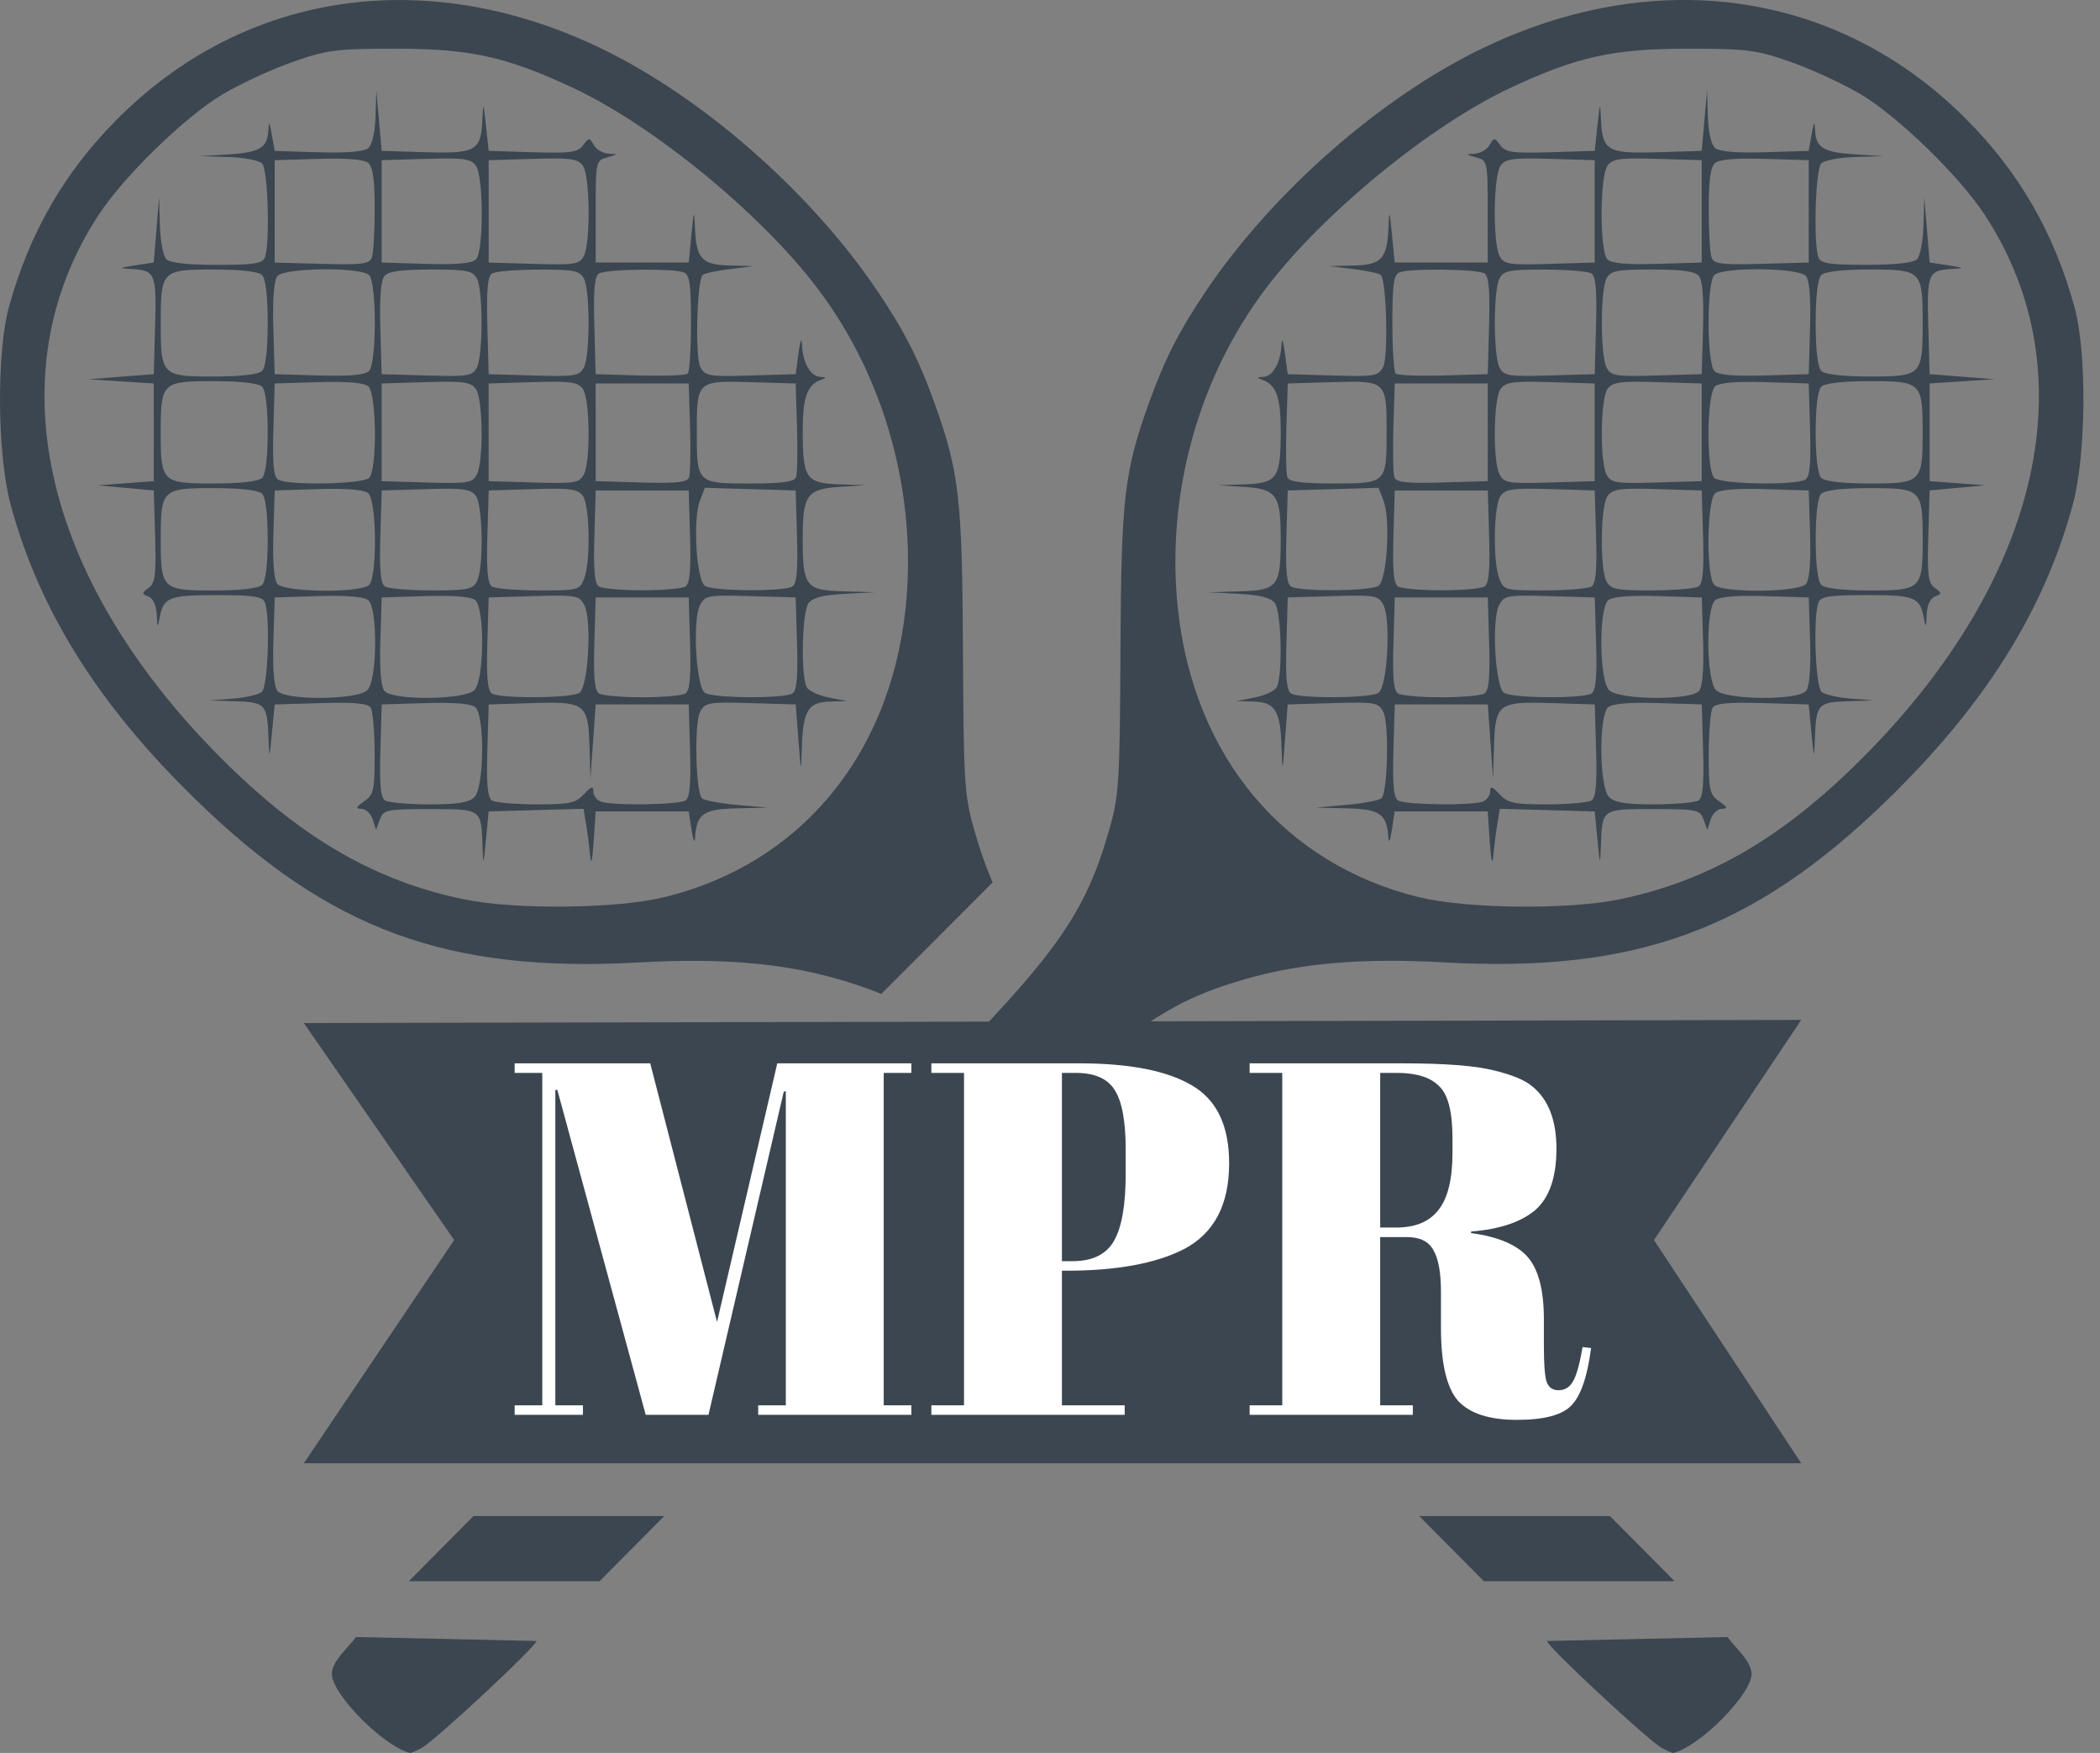 <svg width="115" height="96" viewBox="0 0 115 96" fill="none" xmlns="http://www.w3.org/2000/svg">
<rect x="0" y="0" width="115" height="96" fill="#808080" stroke="none"/>
<path d="M92.48 0.001C92.297 -0.001 92.114 0.001 91.932 0.001C88.421 0.046 84.79 0.912 81.217 2.628C75.642 5.307 69.723 10.492 66.064 15.904C64.589 18.087 63.777 19.677 62.924 22.05C61.563 25.842 61.399 27.265 61.358 35.646C61.323 42.863 61.281 43.557 60.75 45.419C59.431 50.047 57.843 52.293 50.994 59.217L45.442 64.831L49.375 68.764L54.852 63.273C57.865 60.254 61.074 57.263 61.985 56.627C64.28 55.026 65.68 54.349 68.205 53.617C71.224 52.742 74.64 52.454 79.049 52.702C89.573 53.295 96.014 50.94 103.342 43.817C108.688 38.621 111.933 33.456 113.508 27.638C114.247 24.91 114.293 19.315 113.598 16.796C112.478 12.74 110.567 9.428 107.665 6.516C103.44 2.276 98.128 0.067 92.479 0L92.48 0.001ZM92.425 2.666C95.668 2.667 96.176 2.733 98.029 3.379C99.15 3.77 100.869 4.56 101.85 5.136C103.912 6.346 107.287 9.62 108.7 11.783C114.318 20.378 111.822 31.587 102.105 41.396C97.703 45.84 93.605 48.238 88.678 49.253C85.859 49.834 80.301 49.771 77.689 49.13C70.326 47.321 65.409 41.465 64.514 33.439C63.819 27.196 65.594 20.7 69.346 15.761C72.445 11.683 78.313 6.873 82.698 4.819C86.354 3.105 88.346 2.665 92.425 2.667L92.425 2.666ZM93.483 4.952L93.336 6.608L93.189 8.263L90.773 8.337C88.007 8.422 87.742 8.264 87.67 6.494C87.633 5.577 87.612 5.618 87.479 6.861L87.33 8.262L84.914 8.336C82.834 8.4 82.451 8.346 82.161 7.954C81.841 7.521 81.811 7.521 81.57 7.945C81.432 8.19 81.066 8.402 80.757 8.416C80.24 8.44 80.246 8.455 80.833 8.618C81.463 8.793 81.47 8.827 81.47 11.587V14.377H76.375L76.227 12.849C76.098 11.516 76.073 11.461 76.036 12.421C75.968 14.171 75.674 14.499 74.138 14.541L72.809 14.576L74.131 14.737C74.858 14.826 75.527 14.972 75.616 15.061C75.93 15.375 76.034 19.557 75.742 20.104C75.478 20.596 75.27 20.631 72.987 20.564L70.517 20.491L70.364 19.345C70.265 18.603 70.198 18.452 70.173 18.916C70.121 19.889 69.7 20.615 69.172 20.639C68.822 20.655 68.811 20.686 69.117 20.795C69.894 21.073 70.135 21.741 70.135 23.613C70.135 26.196 69.951 26.466 68.153 26.524L66.697 26.572L68.097 26.662C69.905 26.779 70.135 27.097 70.135 29.472C70.135 32.127 69.983 32.325 67.897 32.385L66.186 32.434L67.842 32.521C69.008 32.583 69.592 32.733 69.816 33.03C70.182 33.516 70.249 37.109 69.903 37.657C69.779 37.852 69.237 38.097 68.697 38.201L67.715 38.391L68.661 38.421C69.837 38.457 70.119 38.921 70.18 40.917C70.226 42.377 70.228 42.37 70.371 40.488L70.516 38.577L72.986 38.505C75.293 38.437 75.475 38.468 75.75 38.981C76.077 39.59 75.999 43.369 75.653 43.715C75.537 43.831 74.678 43.995 73.743 44.078L72.044 44.229L73.755 44.269C75.584 44.311 75.949 44.571 76.03 45.885C76.05 46.209 76.136 46.016 76.221 45.456L76.376 44.437H81.471L81.582 46.092C81.654 47.156 81.723 47.429 81.776 46.856C81.821 46.365 81.921 45.588 81.996 45.128L82.134 44.292L87.33 44.437L87.477 45.965C87.62 47.434 87.628 47.446 87.668 46.304C87.741 44.285 87.706 44.309 90.549 44.309C92.933 44.309 93.09 44.342 93.288 44.877L93.498 45.447L93.679 44.877C93.778 44.564 94.053 44.303 94.288 44.295C94.633 44.285 94.605 44.203 94.144 43.882C93.624 43.519 93.571 43.278 93.574 41.285C93.576 40.076 93.672 38.939 93.787 38.758C93.939 38.518 94.672 38.45 96.521 38.504L99.047 38.577L99.195 40.105C99.337 41.574 99.345 41.587 99.386 40.444C99.453 38.569 99.554 38.454 101.175 38.403L102.613 38.357L101.346 38.259C100.649 38.205 99.933 38.039 99.754 37.892C99.416 37.611 99.282 33.779 99.584 32.993C99.71 32.664 100.193 32.59 102.228 32.59C104.867 32.59 105.143 32.702 105.356 33.863C105.454 34.396 105.479 34.364 105.508 33.664C105.529 33.148 105.703 32.767 105.961 32.667C106.346 32.52 106.346 32.483 105.951 32.194C105.591 31.932 105.536 31.483 105.597 29.37L105.67 26.858L108.726 26.577L105.67 26.349V20.999L109.237 20.769L105.67 20.489L105.597 17.836C105.518 14.949 105.583 14.797 106.944 14.726C107.597 14.691 107.56 14.663 106.689 14.53L105.671 14.376L105.379 10.809L105.334 12.35C105.309 13.198 105.152 14.028 104.983 14.197C104.787 14.393 103.789 14.503 102.208 14.503C100.192 14.503 99.711 14.429 99.585 14.1C99.296 13.349 99.416 9.269 99.736 8.95C99.904 8.782 100.735 8.623 101.583 8.596L103.124 8.549L101.604 8.455C99.871 8.348 99.444 8.095 99.397 7.149C99.37 6.603 99.334 6.645 99.206 7.372L99.049 8.263L96.667 8.336C95.129 8.384 94.158 8.305 93.928 8.114C93.711 7.934 93.554 7.254 93.527 6.384L93.483 4.951L93.483 4.952ZM83.659 8.678C83.991 8.675 84.401 8.684 84.914 8.7L87.33 8.774V14.378L84.86 14.451C82.622 14.517 82.365 14.476 82.121 14.022C81.74 13.308 81.779 9.609 82.175 9.067C82.381 8.785 82.665 8.685 83.659 8.678ZM89.518 8.678C89.85 8.675 90.26 8.684 90.773 8.7L93.189 8.774V14.378L90.764 14.45C89.097 14.499 88.242 14.424 88.026 14.208C87.596 13.778 87.602 9.657 88.034 9.067C88.239 8.786 88.523 8.685 89.517 8.678L89.518 8.678ZM95.622 8.687C95.933 8.684 96.282 8.687 96.667 8.7L99.049 8.773V14.377L96.469 14.449C94.284 14.51 93.864 14.458 93.73 14.11C93.643 13.883 93.572 12.69 93.572 11.458C93.572 9.848 93.672 9.134 93.928 8.921C94.1 8.778 94.69 8.697 95.622 8.686L95.622 8.687ZM96.415 14.747C97.566 14.759 98.707 14.884 98.899 15.115C99.091 15.347 99.169 16.349 99.122 17.981L99.049 20.49L96.624 20.562C94.957 20.611 94.102 20.536 93.886 20.32C93.463 19.897 93.456 15.486 93.878 15.064C94.104 14.837 95.264 14.734 96.415 14.745L96.415 14.747ZM90.492 14.76C92.11 14.76 92.827 14.86 93.04 15.115C93.231 15.347 93.309 16.349 93.262 17.981L93.189 20.49L90.719 20.563C88.481 20.629 88.224 20.588 87.981 20.134C87.635 19.488 87.631 15.895 87.975 15.251C88.205 14.822 88.525 14.759 90.492 14.759L90.492 14.76ZM102.401 14.76C105.231 14.76 105.289 14.817 105.289 17.689C105.289 20.561 105.231 20.618 102.401 20.618C100.905 20.618 99.929 20.506 99.736 20.312C99.543 20.12 99.43 19.152 99.43 17.689C99.43 16.225 99.542 15.258 99.736 15.065C99.93 14.872 100.906 14.759 102.401 14.759V14.76ZM84.6 14.763C85.821 14.766 86.967 14.86 87.148 14.974C87.389 15.127 87.456 15.884 87.402 17.836L87.33 20.49L84.86 20.562C82.622 20.628 82.365 20.588 82.121 20.133C81.776 19.487 81.772 15.894 82.116 15.251C82.346 14.821 82.663 14.758 84.6 14.762L84.6 14.763ZM79.051 14.768C80.088 14.782 81.099 14.854 81.289 14.975C81.531 15.128 81.598 15.885 81.544 17.837L81.472 20.491L79.039 20.562C77.701 20.602 76.526 20.554 76.428 20.456C76.33 20.358 76.249 19.106 76.249 17.672C76.249 15.532 76.321 15.04 76.652 14.913C76.95 14.799 78.014 14.754 79.051 14.767L79.051 14.768ZM102.401 20.873C105.216 20.873 105.289 20.944 105.289 23.675C105.289 26.407 105.217 26.478 102.401 26.478C100.905 26.478 99.93 26.365 99.736 26.172C99.546 25.982 99.43 25.04 99.43 23.676C99.43 22.311 99.545 21.369 99.736 21.18C99.93 20.986 100.906 20.873 102.401 20.873ZM83.659 20.905C83.991 20.902 84.401 20.911 84.914 20.927L87.33 21.002V26.351L84.86 26.424C82.622 26.49 82.365 26.449 82.122 25.995C81.742 25.284 81.78 21.834 82.176 21.295C82.381 21.014 82.665 20.913 83.659 20.906V20.905ZM89.519 20.905C89.85 20.902 90.26 20.911 90.773 20.927L93.189 21.002V26.351L90.719 26.424C88.481 26.49 88.224 26.449 87.981 25.995C87.601 25.284 87.639 21.834 88.035 21.295C88.24 21.014 88.524 20.913 89.519 20.906V20.905ZM73.969 20.906C75.923 20.89 75.935 21.209 75.935 23.675C75.935 26.456 75.913 26.478 73.066 26.478C71.279 26.478 70.596 26.387 70.501 26.14C70.43 25.954 70.405 24.721 70.445 23.401L70.52 21.001L73.008 20.927C73.372 20.918 73.691 20.908 73.97 20.905L73.969 20.906ZM95.623 20.915C95.933 20.911 96.282 20.915 96.667 20.927L99.049 21.001L99.122 23.527C99.176 25.377 99.108 26.109 98.868 26.261C98.342 26.594 94.227 26.52 93.878 26.172C93.424 25.718 93.467 21.533 93.928 21.149C94.101 21.006 94.691 20.925 95.623 20.915ZM76.378 21.001H81.473V26.35L78.984 26.423C77.069 26.48 76.465 26.417 76.364 26.149C76.29 25.958 76.264 24.722 76.304 23.401L76.379 21.001L76.378 21.001ZM75.492 26.714L75.765 27.424C76.159 28.447 75.955 31.79 75.48 32.091C75.017 32.383 71.152 32.407 70.7 32.121C70.459 31.969 70.391 31.236 70.445 29.387L70.519 26.86L73.005 26.788L75.492 26.715L75.492 26.714ZM102.402 26.732C105.217 26.732 105.29 26.803 105.29 29.535C105.29 32.266 105.218 32.337 102.402 32.337C100.906 32.337 99.931 32.224 99.737 32.031C99.547 31.841 99.431 30.899 99.431 29.535C99.431 28.17 99.546 27.228 99.737 27.038C99.931 26.845 100.907 26.732 102.402 26.732ZM83.661 26.764C83.992 26.762 84.403 26.77 84.915 26.786L87.331 26.86L87.404 29.387C87.459 31.237 87.39 31.969 87.15 32.121C86.969 32.235 85.816 32.33 84.587 32.333C82.42 32.337 82.344 32.317 82.103 31.683C81.743 30.739 81.794 27.677 82.177 27.153C82.382 26.872 82.666 26.771 83.661 26.764ZM89.52 26.764C89.851 26.762 90.261 26.77 90.774 26.786L93.19 26.86L93.264 29.387C93.317 31.237 93.249 31.969 93.009 32.121C92.829 32.235 91.682 32.33 90.46 32.333C88.524 32.337 88.207 32.274 87.977 31.844C87.6 31.14 87.643 27.689 88.036 27.153C88.241 26.872 88.525 26.771 89.52 26.764ZM95.624 26.774C95.934 26.77 96.283 26.774 96.668 26.786L99.05 26.86L99.123 29.242C99.171 30.779 99.092 31.75 98.901 31.98C98.517 32.442 94.332 32.485 93.878 32.032C93.424 31.578 93.467 27.393 93.928 27.009C94.101 26.866 94.691 26.785 95.623 26.775L95.624 26.774ZM76.379 26.86H81.474L81.547 29.386C81.601 31.236 81.533 31.968 81.293 32.12C81.112 32.234 80.048 32.328 78.926 32.328C77.805 32.328 76.74 32.234 76.56 32.12C76.32 31.968 76.252 31.235 76.305 29.386L76.379 26.86ZM74.356 32.62C75.394 32.623 75.548 32.737 75.754 33.123C76.183 33.924 75.976 37.637 75.485 37.947C75.02 38.242 71.156 38.267 70.701 37.979C70.46 37.827 70.392 37.094 70.446 35.245L70.52 32.718L72.989 32.646C73.566 32.629 74.011 32.619 74.356 32.62ZM83.496 32.62C83.842 32.619 84.286 32.628 84.863 32.646L87.333 32.719L87.406 35.245C87.46 37.095 87.392 37.827 87.152 37.979C86.697 38.267 82.834 38.242 82.368 37.947C81.877 37.637 81.67 33.924 82.099 33.123C82.305 32.738 82.459 32.624 83.496 32.62ZM89.765 32.633C90.076 32.629 90.425 32.633 90.81 32.645L93.192 32.719L93.265 35.101C93.313 36.638 93.233 37.609 93.042 37.839C92.601 38.371 88.656 38.336 88.115 37.796C87.575 37.256 87.54 33.309 88.071 32.868C88.243 32.725 88.833 32.644 89.765 32.633L89.765 32.633ZM95.624 32.633C95.935 32.629 96.284 32.633 96.669 32.645L99.051 32.719L99.124 35.101C99.172 36.638 99.092 37.609 98.901 37.839C98.46 38.371 94.515 38.336 93.974 37.796C93.434 37.256 93.399 33.309 93.93 32.868C94.102 32.725 94.692 32.644 95.624 32.633L95.624 32.633ZM76.38 32.719H81.475L81.548 35.245C81.602 37.095 81.534 37.827 81.293 37.979C81.113 38.093 80.048 38.187 78.927 38.187C77.806 38.187 76.741 38.093 76.561 37.979C76.32 37.827 76.252 37.094 76.306 35.245L76.38 32.719ZM83.954 38.483C84.235 38.484 84.554 38.492 84.917 38.503L87.333 38.578L87.406 41.104C87.46 42.954 87.392 43.686 87.151 43.838C86.971 43.952 85.883 44.047 84.732 44.05C82.905 44.054 82.575 43.983 82.121 43.497C81.712 43.058 81.602 43.025 81.602 43.342C81.602 43.564 81.421 43.814 81.199 43.899C80.603 44.128 76.941 44.079 76.561 43.838C76.32 43.686 76.252 42.953 76.306 41.104L76.38 38.578H81.475L81.763 42.654L81.81 40.983C81.87 38.834 81.985 38.479 83.955 38.484L83.954 38.483ZM89.765 38.491C90.076 38.487 90.425 38.491 90.81 38.503L93.192 38.577L93.265 41.103C93.319 42.953 93.251 43.685 93.01 43.837C92.83 43.951 91.745 44.047 90.599 44.049C89.041 44.052 88.415 43.952 88.115 43.653C87.575 43.113 87.54 39.166 88.071 38.725C88.243 38.582 88.833 38.502 89.765 38.491ZM42.919 66.647L36.142 73.094H45.783L47.212 71.321L42.919 66.647ZM32.832 76.15L29.381 79.774L39.175 79.972L42.626 76.349L32.832 76.151V76.15ZM25.928 83.028L22.389 86.594H32.833L36.372 83.028H25.928ZM19.491 89.651C19.076 90.244 18.204 90.917 18.172 91.67C18.172 92.781 20.994 95.633 22.455 95.999C22.499 96.011 22.786 95.886 23.092 95.723C23.806 95.344 29.38 90.153 29.38 89.867L19.49 89.651L19.491 89.651Z" fill="#3B4650"/>
<path d="M21.611 0.002C15.963 0.069 10.651 2.278 6.426 6.518C3.525 9.429 1.613 12.742 0.494 16.797C-0.201 19.316 -0.155 24.913 0.584 27.64C2.16 33.459 5.405 38.623 10.75 43.819C18.078 50.941 24.519 53.298 35.044 52.705C39.453 52.456 42.869 52.743 45.888 53.619C46.794 53.881 47.553 54.139 48.263 54.432L54.359 48.322C53.966 47.423 53.645 46.486 53.342 45.42C52.811 43.559 52.769 42.865 52.733 35.648C52.693 27.267 52.529 25.845 51.167 22.051C50.316 19.678 49.502 18.087 48.028 15.906C44.368 10.493 38.45 5.308 32.875 2.63C29.303 0.914 25.671 0.047 22.16 0.003C21.977 0 21.794 0 21.612 0.003L21.611 0.002ZM21.666 2.667C25.745 2.664 27.737 3.105 31.393 4.818C35.778 6.873 41.647 11.682 44.745 15.761C48.497 20.698 50.274 27.196 49.577 33.439C48.682 41.465 43.765 47.321 36.401 49.129C33.789 49.771 28.231 49.833 25.412 49.252C20.485 48.237 16.387 45.839 11.986 41.396C2.27 31.586 -0.227 20.378 5.391 11.782C6.804 9.62 10.178 6.346 12.241 5.136C13.222 4.56 14.942 3.769 16.062 3.379C17.916 2.732 18.423 2.668 21.667 2.666L21.666 2.667ZM20.608 4.956L20.564 6.386C20.537 7.256 20.38 7.936 20.163 8.115C19.933 8.306 18.962 8.385 17.425 8.338L15.043 8.265L14.885 7.374C14.757 6.648 14.722 6.606 14.694 7.151C14.646 8.098 14.22 8.351 12.487 8.457L10.967 8.55L12.508 8.598C13.356 8.625 14.187 8.784 14.355 8.952C14.675 9.271 14.795 13.351 14.507 14.102C14.38 14.431 13.899 14.505 11.883 14.505C10.302 14.505 9.305 14.395 9.108 14.199C8.94 14.031 8.782 13.2 8.757 12.352L8.712 10.811L8.42 14.378L7.402 14.532C6.532 14.665 6.494 14.693 7.147 14.728C8.508 14.8 8.573 14.951 8.494 17.838L8.421 20.491L4.854 20.771L8.421 21.001V26.351L5.365 26.579L8.421 26.86L8.495 29.372C8.556 31.485 8.5 31.934 8.14 32.196C7.746 32.485 7.746 32.522 8.13 32.669C8.388 32.769 8.562 33.15 8.583 33.666C8.612 34.365 8.637 34.398 8.735 33.865C8.948 32.704 9.225 32.592 11.864 32.592C13.898 32.592 14.38 32.665 14.507 32.995C14.808 33.781 14.675 37.612 14.336 37.894C14.157 38.042 13.441 38.208 12.744 38.261L11.477 38.359L12.915 38.405C14.537 38.457 14.637 38.571 14.705 40.446C14.746 41.588 14.753 41.575 14.896 40.106L15.043 38.578L17.57 38.505C19.419 38.451 20.151 38.519 20.304 38.759C20.418 38.94 20.514 40.077 20.516 41.286C20.519 43.279 20.466 43.52 19.946 43.883C19.486 44.205 19.457 44.285 19.802 44.296C20.038 44.304 20.312 44.565 20.412 44.878L20.592 45.448L20.802 44.878C21 44.342 21.157 44.31 23.541 44.31C26.383 44.31 26.349 44.286 26.422 46.305C26.463 47.447 26.471 47.434 26.613 45.966L26.761 44.437L31.956 44.292L32.095 45.129C32.171 45.588 32.27 46.367 32.315 46.856C32.368 47.429 32.437 47.156 32.509 46.092L32.62 44.437H37.715L37.871 45.456C37.956 46.016 38.042 46.209 38.062 45.885C38.143 44.572 38.508 44.312 40.337 44.269L42.047 44.229L40.348 44.078C39.413 43.995 38.554 43.832 38.438 43.716C38.092 43.369 38.014 39.59 38.341 38.981C38.616 38.468 38.798 38.437 41.106 38.505L43.575 38.577L43.721 40.488C43.865 42.371 43.867 42.377 43.912 40.917C43.974 38.921 44.256 38.457 45.431 38.421L46.378 38.392L45.396 38.202C44.856 38.097 44.314 37.852 44.191 37.658C43.844 37.109 43.911 33.516 44.277 33.031C44.501 32.733 45.085 32.583 46.251 32.521L47.907 32.434L46.196 32.385C44.111 32.325 43.958 32.127 43.958 29.472C43.958 27.097 44.189 26.779 45.997 26.662L47.397 26.572L45.942 26.524C44.142 26.466 43.958 26.196 43.958 23.613C43.958 21.741 44.2 21.073 44.977 20.795C45.283 20.686 45.272 20.655 44.922 20.639C44.394 20.614 43.972 19.889 43.919 18.916C43.895 18.452 43.828 18.603 43.728 19.345L43.575 20.491L41.106 20.564C38.823 20.631 38.615 20.596 38.351 20.104C38.059 19.557 38.162 15.375 38.476 15.061C38.565 14.972 39.234 14.826 39.961 14.738L41.282 14.576L39.954 14.54C38.417 14.499 38.123 14.171 38.055 12.42C38.018 11.461 37.993 11.516 37.864 12.849L37.716 14.377H32.62V11.586C32.62 8.826 32.628 8.794 33.257 8.618C33.845 8.454 33.851 8.439 33.333 8.415C33.025 8.401 32.659 8.189 32.521 7.944C32.281 7.52 32.251 7.521 31.93 7.954C31.64 8.346 31.256 8.399 29.176 8.336L26.761 8.261L26.611 6.861C26.479 5.617 26.457 5.575 26.42 6.494C26.349 8.263 26.083 8.42 23.317 8.336L20.902 8.262L20.754 6.607L20.608 4.956ZM24.573 8.678C25.568 8.684 25.851 8.786 26.057 9.067C26.488 9.658 26.495 13.778 26.065 14.208C25.849 14.424 24.994 14.5 23.326 14.45L20.901 14.379V8.774L23.318 8.7C23.831 8.684 24.241 8.676 24.573 8.678ZM30.432 8.678C31.427 8.684 31.71 8.786 31.916 9.067C32.312 9.608 32.352 13.308 31.969 14.022C31.726 14.477 31.468 14.517 29.23 14.451L26.761 14.379V8.774L29.177 8.7C29.69 8.684 30.1 8.676 30.432 8.678ZM18.469 8.687C19.401 8.699 19.991 8.779 20.164 8.922C20.421 9.134 20.52 9.849 20.52 11.459C20.52 12.691 20.449 13.884 20.361 14.111C20.228 14.459 19.807 14.511 17.623 14.45L15.043 14.379V8.774L17.425 8.701C17.809 8.689 18.158 8.685 18.468 8.688L18.469 8.687ZM17.677 14.747C18.828 14.736 19.987 14.838 20.214 15.066C20.634 15.487 20.628 19.899 20.206 20.322C19.99 20.537 19.135 20.613 17.467 20.564L15.042 20.492L14.969 17.983C14.921 16.351 14.999 15.349 15.192 15.117C15.384 14.886 16.525 14.761 17.677 14.749V14.747ZM11.69 14.76C13.186 14.76 14.161 14.872 14.354 15.066C14.547 15.258 14.661 16.226 14.661 17.689C14.661 19.153 14.548 20.12 14.354 20.313C14.161 20.506 13.185 20.619 11.69 20.619C8.859 20.619 8.802 20.561 8.802 17.689C8.802 14.818 8.859 14.76 11.69 14.76V14.76ZM23.599 14.76C25.565 14.76 25.884 14.822 26.115 15.252C26.46 15.896 26.455 19.489 26.11 20.135C25.866 20.59 25.609 20.63 23.371 20.564L20.901 20.491L20.828 17.982C20.78 16.35 20.858 15.348 21.051 15.116C21.263 14.861 21.98 14.761 23.598 14.761L23.599 14.76ZM29.49 14.763C31.427 14.76 31.744 14.822 31.974 15.252C32.319 15.896 32.315 19.489 31.97 20.135C31.727 20.59 31.469 20.63 29.231 20.564L26.761 20.491L26.689 17.838C26.635 15.886 26.702 15.129 26.944 14.976C27.124 14.862 28.27 14.767 29.491 14.765L29.49 14.763ZM35.039 14.769C36.076 14.755 37.141 14.8 37.438 14.915C37.769 15.042 37.841 15.534 37.841 17.674C37.841 19.107 37.761 20.36 37.663 20.458C37.564 20.556 36.389 20.604 35.051 20.564L32.619 20.492L32.546 17.838C32.492 15.887 32.559 15.13 32.801 14.977C32.991 14.857 34.001 14.783 35.039 14.77L35.039 14.769ZM11.689 20.873C13.185 20.873 14.161 20.986 14.354 21.179C14.544 21.369 14.66 22.311 14.66 23.676C14.66 25.04 14.545 25.982 14.354 26.172C14.16 26.365 13.184 26.478 11.689 26.478C8.874 26.478 8.801 26.407 8.801 23.675C8.801 20.944 8.874 20.873 11.689 20.873ZM24.573 20.905C25.567 20.912 25.85 21.013 26.056 21.294C26.451 21.834 26.49 25.284 26.109 25.994C25.866 26.449 25.609 26.489 23.371 26.423L20.901 26.351V21.001L23.318 20.927C23.831 20.911 24.241 20.903 24.573 20.904L24.573 20.905ZM30.432 20.905C31.426 20.912 31.709 21.013 31.915 21.294C32.31 21.834 32.349 25.284 31.968 25.994C31.725 26.449 31.468 26.489 29.23 26.423L26.76 26.351V21.001L29.177 20.927C29.69 20.911 30.1 20.903 30.432 20.904L30.432 20.905ZM40.122 20.906C40.402 20.909 40.72 20.918 41.084 20.928L43.572 21.002L43.647 23.402C43.687 24.723 43.662 25.955 43.591 26.141C43.496 26.389 42.813 26.479 41.026 26.479C38.179 26.479 38.157 26.457 38.157 23.677C38.157 21.21 38.17 20.891 40.123 20.907L40.122 20.906ZM18.469 20.915C19.401 20.927 19.991 21.006 20.164 21.149C20.625 21.533 20.668 25.718 20.214 26.172C19.865 26.521 15.75 26.595 15.224 26.261C14.984 26.109 14.916 25.376 14.97 23.527L15.043 21.001L17.425 20.928C17.81 20.916 18.158 20.912 18.469 20.915ZM32.619 21.001H37.715L37.789 23.401C37.83 24.722 37.803 25.958 37.73 26.149C37.627 26.416 37.024 26.479 35.109 26.423L32.62 26.35V23.676L32.619 21.001ZM38.6 26.714L41.086 26.787L43.572 26.86L43.646 29.386C43.7 31.236 43.632 31.968 43.391 32.12C42.938 32.407 39.073 32.383 38.611 32.09C38.136 31.789 37.933 28.446 38.327 27.423L38.6 26.714ZM11.69 26.732C13.186 26.732 14.161 26.845 14.355 27.038C14.545 27.229 14.661 28.17 14.661 29.535C14.661 30.899 14.546 31.841 14.355 32.031C14.161 32.224 13.185 32.337 11.69 32.337C8.875 32.337 8.802 32.266 8.802 29.534C8.802 26.803 8.874 26.732 11.69 26.732ZM24.573 26.764C25.568 26.77 25.851 26.872 26.057 27.153C26.449 27.689 26.492 31.141 26.116 31.844C25.886 32.274 25.568 32.337 23.632 32.333C22.41 32.331 21.264 32.236 21.083 32.121C20.843 31.969 20.775 31.236 20.828 29.387L20.902 26.861L23.319 26.787C23.831 26.771 24.242 26.762 24.573 26.764ZM30.433 26.764C31.427 26.77 31.71 26.872 31.916 27.153C32.299 27.677 32.35 30.74 31.991 31.683C31.75 32.316 31.673 32.337 29.507 32.333C28.277 32.331 27.124 32.236 26.943 32.121C26.703 31.969 26.635 31.236 26.689 29.387L26.762 26.861L29.179 26.787C29.692 26.771 30.102 26.763 30.433 26.764L30.433 26.764ZM18.469 26.774C19.401 26.785 19.991 26.865 20.165 27.008C20.626 27.392 20.669 31.577 20.215 32.031C19.761 32.485 15.576 32.442 15.193 31.98C15.002 31.75 14.924 30.779 14.97 29.241L15.044 26.859L17.426 26.786C17.811 26.774 18.159 26.77 18.469 26.773L18.469 26.774ZM32.62 26.86H37.715L37.789 29.386C37.843 31.236 37.774 31.968 37.534 32.12C37.353 32.234 36.289 32.328 35.168 32.328C34.047 32.328 32.983 32.234 32.802 32.12C32.562 31.968 32.494 31.235 32.548 29.386L32.62 26.86ZM30.598 32.62C31.635 32.623 31.789 32.738 31.995 33.123C32.424 33.924 32.217 37.637 31.726 37.947C31.261 38.242 27.397 38.267 26.942 37.979C26.702 37.827 26.634 37.094 26.688 35.245L26.761 32.719L29.231 32.646C29.807 32.629 30.252 32.619 30.598 32.62ZM39.736 32.62C40.082 32.619 40.527 32.629 41.104 32.646L43.573 32.719L43.647 35.245C43.701 37.095 43.633 37.827 43.392 37.979C42.938 38.267 39.073 38.242 38.608 37.947C38.117 37.637 37.91 33.924 38.34 33.123C38.546 32.738 38.699 32.624 39.736 32.62ZM18.47 32.633C19.401 32.644 19.991 32.724 20.165 32.867C20.696 33.309 20.661 37.255 20.12 37.795C19.58 38.336 15.635 38.371 15.193 37.839C15.002 37.609 14.924 36.638 14.97 35.1L15.044 32.718L17.426 32.645C17.811 32.633 18.159 32.629 18.469 32.632L18.47 32.633ZM24.329 32.633C25.261 32.644 25.85 32.724 26.024 32.867C26.555 33.309 26.52 37.255 25.98 37.795C25.439 38.336 21.494 38.371 21.052 37.839C20.861 37.609 20.783 36.638 20.829 35.1L20.903 32.718L23.285 32.645C23.67 32.633 24.018 32.629 24.328 32.632L24.329 32.633ZM32.62 32.719H37.715L37.789 35.245C37.843 37.095 37.775 37.827 37.534 37.979C37.354 38.093 36.289 38.187 35.168 38.187C34.047 38.187 32.983 38.093 32.803 37.979C32.562 37.827 32.494 37.094 32.548 35.245L32.62 32.719ZM30.141 38.484C32.111 38.479 32.226 38.833 32.286 40.983L32.333 42.654L32.477 40.616L32.62 38.578H37.715L37.789 41.104C37.843 42.954 37.775 43.686 37.534 43.838C37.153 44.08 33.492 44.128 32.896 43.899C32.674 43.814 32.493 43.563 32.493 43.342C32.493 43.026 32.383 43.058 31.974 43.497C31.52 43.984 31.19 44.054 29.363 44.05C28.212 44.048 27.123 43.953 26.943 43.838C26.702 43.686 26.634 42.953 26.688 41.104L26.761 38.578L29.178 38.504C29.541 38.492 29.86 38.484 30.141 38.483L30.141 38.484ZM24.329 38.492C25.261 38.504 25.85 38.583 26.024 38.726C26.555 39.168 26.52 43.114 25.98 43.654C25.68 43.954 25.054 44.054 23.496 44.05C22.35 44.048 21.265 43.953 21.084 43.838C20.844 43.686 20.776 42.953 20.83 41.104L20.903 38.578L23.285 38.505C23.67 38.493 24.018 38.489 24.329 38.492ZM64.903 61.045L60.958 64.998L64.717 68.767C66.027 67.456 67.339 66.144 68.651 64.834L64.903 61.045ZM71.175 66.647L66.882 71.32L68.311 73.093H77.951L71.175 66.647ZM81.261 76.15L71.467 76.348L74.918 79.972L84.713 79.774L81.261 76.15ZM77.722 83.028L81.26 86.594H91.704L88.166 83.028H77.722ZM94.602 89.651L84.712 89.867C84.712 90.153 90.286 95.344 91 95.723C91.306 95.886 91.593 96.01 91.637 95.999C93.098 95.634 95.92 92.781 95.92 91.671C95.888 90.918 95.016 90.244 94.601 89.652L94.602 89.651Z" fill="#3B4650"/>
<path d="M98.639 55.856L16.638 56.026L24.872 67.91L16.638 80.134H98.639L90.575 67.91L98.639 55.856Z" fill="#3B4650"/>
<path d="M42.566 58.233H49.908V58.756H48.395V76.96H49.908V77.483H41.52V76.96H43.033V59.773H42.923L38.798 77.483H35.361L30.521 59.691H30.411V76.96H31.923V77.483H28.184V76.96H29.696V58.756H28.184V58.233H35.608L39.266 72.395L42.566 58.233Z" fill="white"/>
<path d="M51.003 58.233H59.088C61.856 58.233 63.919 58.637 65.275 59.443C66.632 60.232 67.31 61.652 67.31 63.706C67.31 65.979 66.485 67.546 64.835 68.408C63.295 69.196 61.141 69.59 58.373 69.59H58.153V76.96H61.59V77.483H51.003V76.96H52.791V58.756H51.003V58.233ZM58.153 58.756V69.068H58.73C59.831 69.068 60.591 68.692 61.013 67.941C61.435 67.189 61.645 65.97 61.645 64.283V62.963C61.645 61.405 61.444 60.314 61.04 59.691C60.655 59.068 59.941 58.756 58.895 58.756H58.153Z" fill="white"/>
<path d="M77.039 67.748H75.582V76.96H77.369V77.483H68.432V76.96H70.219V58.756H68.432V58.233H76.737C79.12 58.233 80.806 58.362 81.796 58.618C82.805 58.857 83.51 59.15 83.914 59.498C84.794 60.213 85.234 61.35 85.234 62.908C85.234 64.466 84.849 65.585 84.079 66.263C83.309 66.923 82.135 67.317 80.559 67.445V67.528C82.044 67.73 83.079 68.17 83.666 68.848C84.253 69.526 84.546 70.663 84.546 72.258V73.715C84.546 74.668 84.592 75.31 84.684 75.64C84.794 75.97 85.014 76.135 85.344 76.135C85.674 76.135 85.93 75.989 86.114 75.695C86.315 75.383 86.499 74.742 86.664 73.77L87.131 73.825C86.929 75.383 86.572 76.428 86.059 76.96C85.564 77.492 84.564 77.758 83.061 77.758C81.558 77.758 80.486 77.409 79.844 76.713C79.221 75.998 78.909 74.668 78.909 72.725V70.718C78.909 69.691 78.771 68.94 78.496 68.463C78.24 67.986 77.754 67.748 77.039 67.748ZM75.582 58.756V67.225H76.462C77.506 67.225 78.276 66.905 78.771 66.263C79.285 65.621 79.541 64.576 79.541 63.128V62.331C79.541 60.883 79.294 59.929 78.799 59.471C78.322 58.994 77.552 58.756 76.489 58.756H75.582Z" fill="white"/>
</svg>
